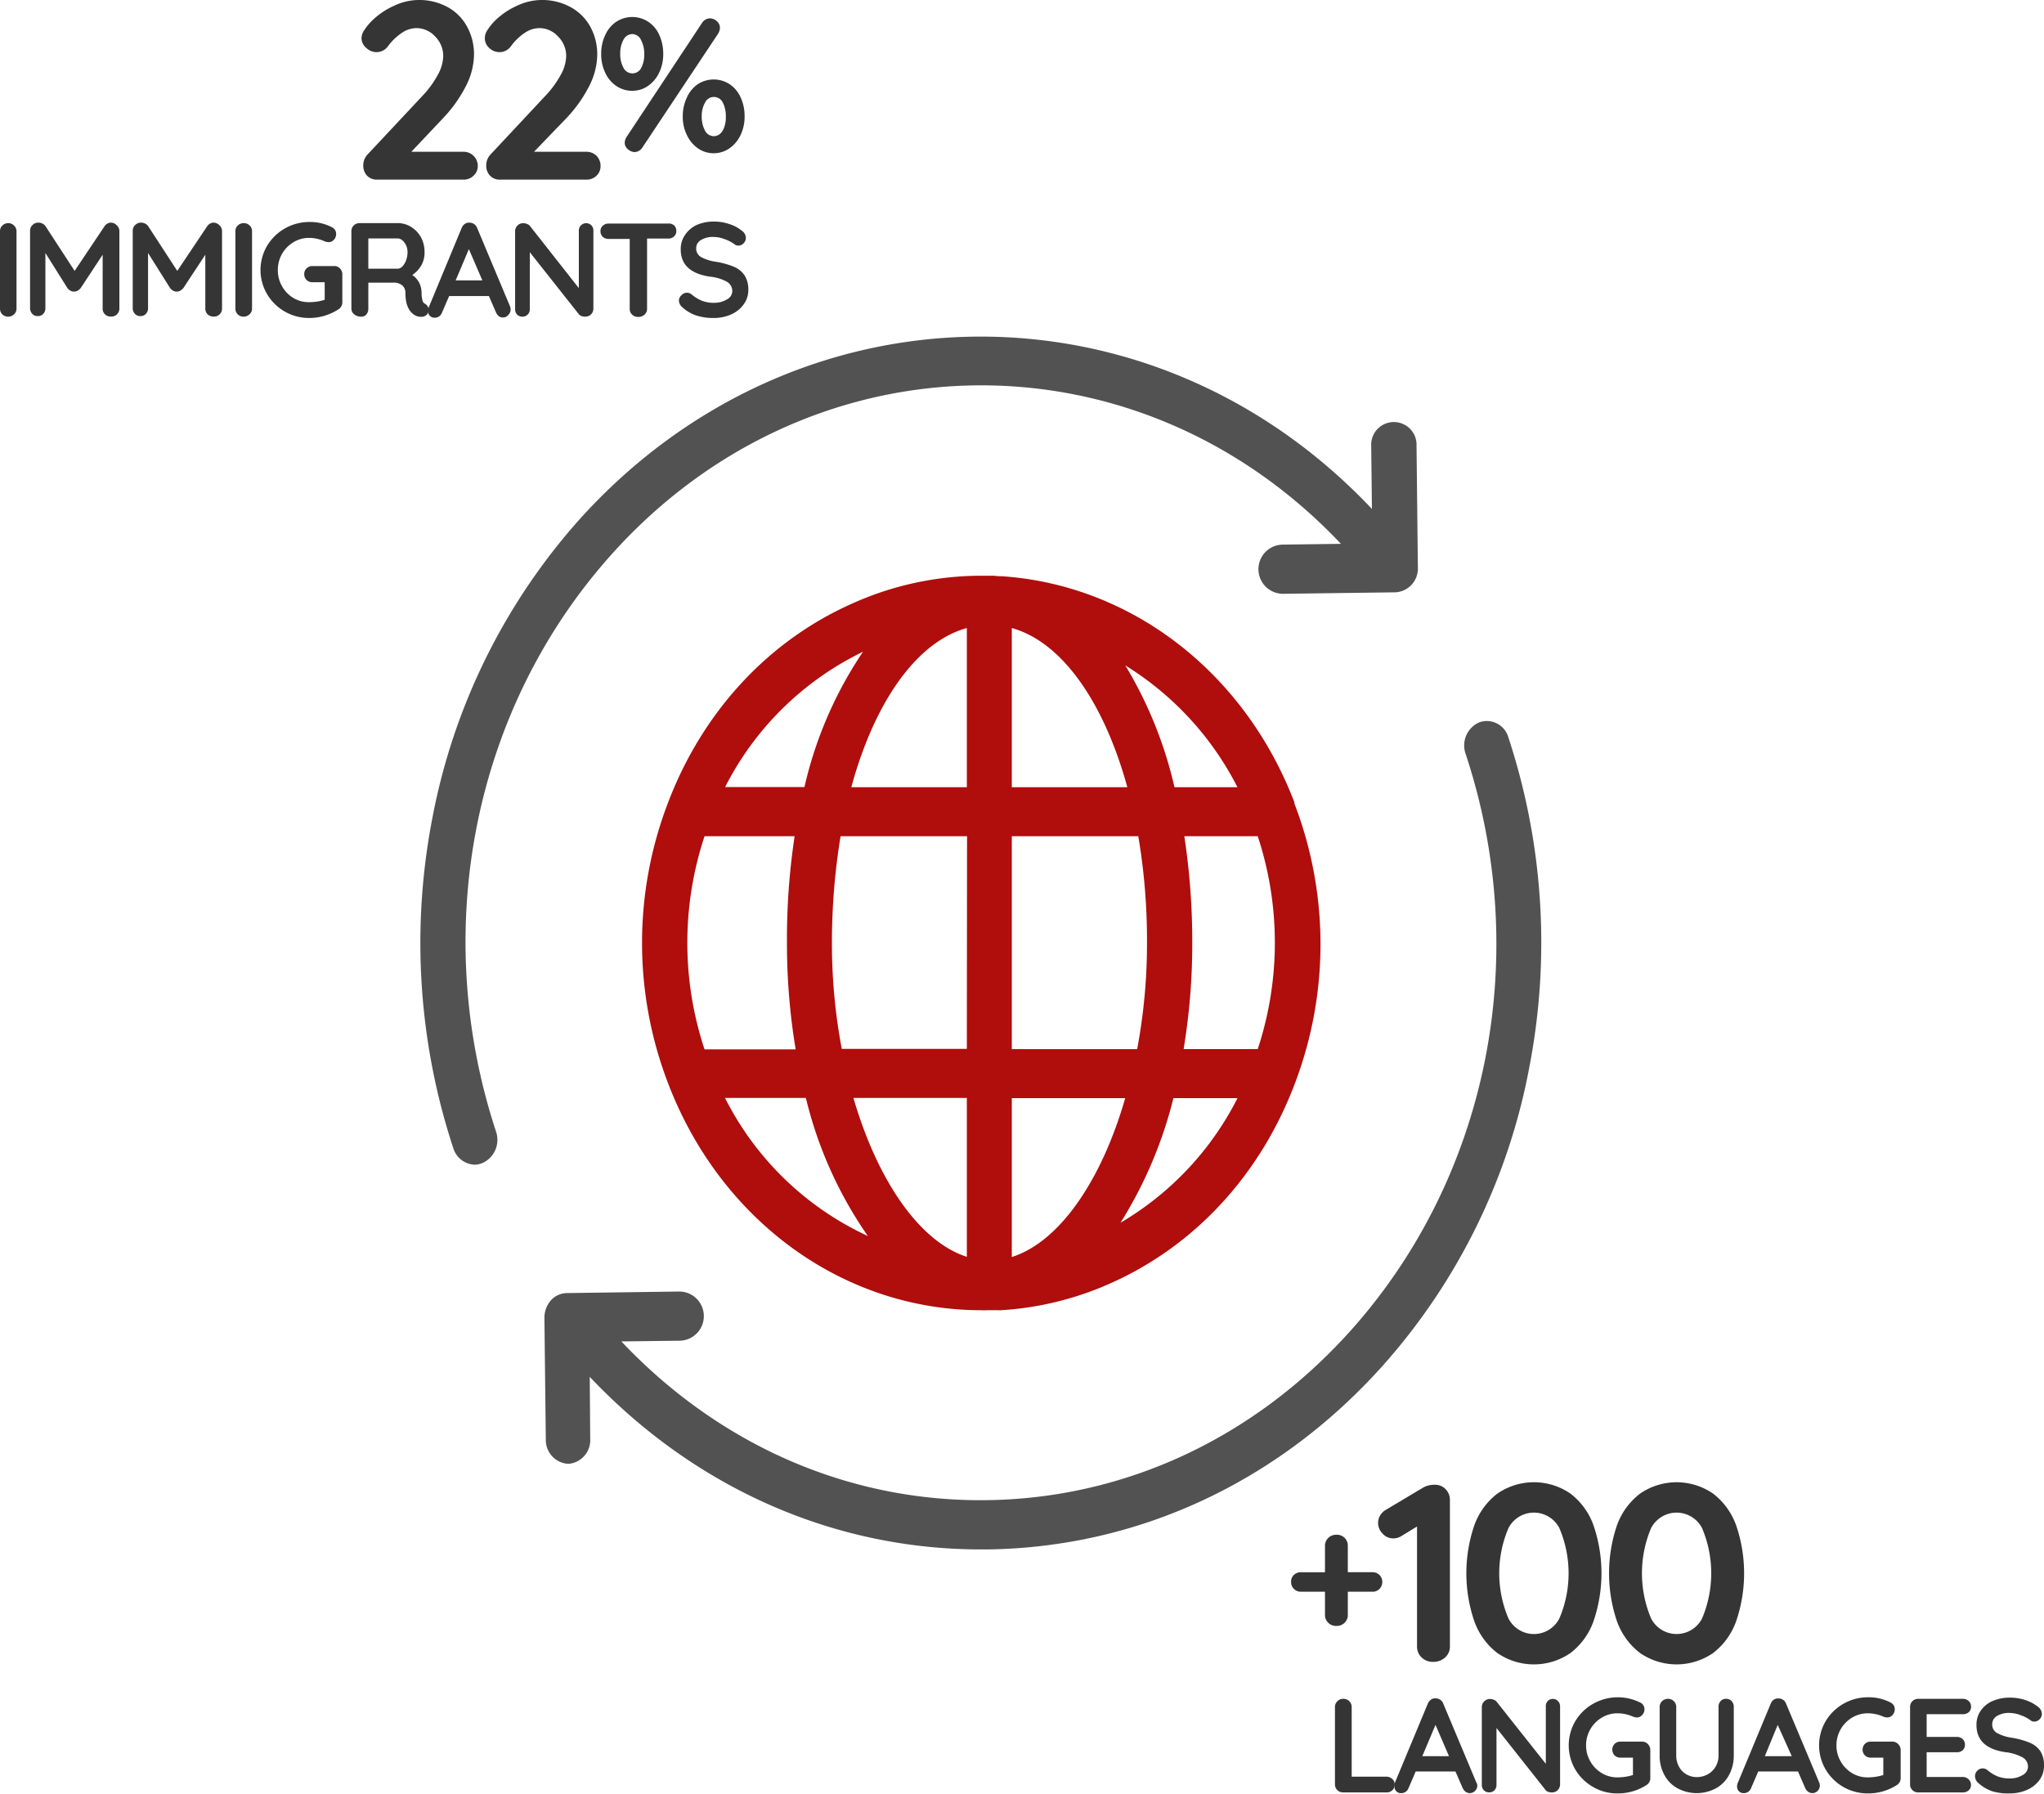 <svg xmlns="http://www.w3.org/2000/svg" viewBox="0 0 290.9 255.26"><defs><style>.cls-1{fill:#525252;}.cls-2{fill:#b00d0d;}.cls-3{fill:#353535;}</style></defs><title>Asset 42</title><g id="Layer_2" data-name="Layer 2"><g id="Economics_main" data-name="Economics main"><path class="cls-1" d="M87.22,78.69c28.25-31.28,74.72-31.88,103.62-1.3l-8.24.11a3.5,3.5,0,0,0,0,7h0l16-.21a3.38,3.38,0,0,0,3.19-3.52l-.19-17.34a3.23,3.23,0,1,0-6.45.07l.1,8.92c-31.44-33.26-82-32.59-112.73,1.44a88.55,88.55,0,0,0-21,42.63,93.33,93.33,0,0,0,3,46.92,3.31,3.31,0,0,0,3,2.33,3,3,0,0,0,1.08-.21,3.61,3.61,0,0,0,2-4.48C61.09,132.17,67.43,100.6,87.22,78.69Z"/><path class="cls-1" d="M83.93,195.93c15,15.85,34.76,24.56,55.68,24.56h.95c21.31-.29,41.23-9.48,56.1-26a88.21,88.21,0,0,0,21-42.66,93.37,93.37,0,0,0-3-46.93,3.19,3.19,0,0,0-4.13-2.11,3.59,3.59,0,0,0-1.95,4.47c9.57,28.85,3.22,60.42-16.57,82.33-13.7,15.15-32,23.64-51.58,23.89s-38-7.79-52-22.59l8.24-.1a3.5,3.5,0,0,0,0-7h0l-16,.22a3.11,3.11,0,0,0-2.28,1.05,3.78,3.78,0,0,0-.91,2.47l.2,17.33a3.38,3.38,0,0,0,3.22,3.45h0A3.37,3.37,0,0,0,84,204.81Z"/><path class="cls-2" d="M184.2,114.13C177.07,95.57,160.93,83.24,142.58,82c-.33,0-.69,0-1.05-.07h-.13c-.19,0-.39,0-.58,0h-.1c-.36,0-.71,0-1.11,0a44.78,44.78,0,0,0-18.42,4c-11.91,5.32-21.18,15.36-26.1,28.25a55.7,55.7,0,0,0,0,40c7.49,19.59,25,32.27,44.59,32.27a4.71,4.71,0,0,0,.75,0c.13,0,.29,0,.42,0s.13,0,.16,0c.3,0,.56,0,.85,0h.33a.61.61,0,0,0,.26,0,44.67,44.67,0,0,0,15.68-3.87c11.91-5.32,21.19-15.36,26.1-28.25a55.75,55.75,0,0,0,0-39.95s0,0,0,0ZM122.82,92.75A57.06,57.06,0,0,0,114.49,112H103.2A43,43,0,0,1,122.82,92.75ZM100.27,119h12.82A97.49,97.49,0,0,0,112,134.18a91.38,91.38,0,0,0,1.24,15.15H100.27A48.16,48.16,0,0,1,100.27,119Zm2.93,37.24h11.49a58.25,58.25,0,0,0,8.82,19.65A42.89,42.89,0,0,1,103.2,156.27Zm34.4,22.61c-6.74-2.15-12.73-10.88-16.14-22.61H137.6v22.61Zm0-29.59H119.8a80.66,80.66,0,0,1-1.4-15.15A93.33,93.33,0,0,1,119.63,119h18Zm0-37.24H121.16c3.29-12.11,9.28-20.67,16.44-22.65Zm38.5,0h-8.95a58.84,58.84,0,0,0-7-17.33A43.65,43.65,0,0,1,176.1,112ZM144,89.37c7.16,2,13.12,10.57,16.44,22.65H144ZM144,119h18a88.68,88.68,0,0,1,1.24,15.15,81.58,81.58,0,0,1-1.4,15.15H144Zm0,59.85V156.27h16.14C156.77,168,150.78,176.73,144,178.88ZM159.47,174A61,61,0,0,0,167,156.27h9.12A43.19,43.19,0,0,1,159.47,174ZM179,149.29H168.45a91,91,0,0,0,1.23-15.15A98.77,98.77,0,0,0,168.55,119H179A48.3,48.3,0,0,1,179,149.29Z"/><path class="cls-3" d="M67.4,22.18A2,2,0,0,1,68,23.62,1.85,1.85,0,0,1,67.4,25a2,2,0,0,1-1.44.56H53.72A1.91,1.91,0,0,1,52.24,25a2.05,2.05,0,0,1-.54-1.47,2.26,2.26,0,0,1,.65-1.59l7.85-8.38a13.66,13.66,0,0,0,2.1-2.9A5.76,5.76,0,0,0,63.08,8a3.93,3.93,0,0,0-1.15-2.81A3.63,3.63,0,0,0,59.26,4a3.76,3.76,0,0,0-2.1.7,7.87,7.87,0,0,0-1.93,1.86,2,2,0,0,1-1.65.86,2.1,2.1,0,0,1-1.46-.61,1.82,1.82,0,0,1-.67-1.37,2,2,0,0,1,.36-1.1A8.24,8.24,0,0,1,52.89,3,10.82,10.82,0,0,1,56.06.83,8.29,8.29,0,0,1,59.51,0a8.43,8.43,0,0,1,4.18,1,6.9,6.9,0,0,1,2.77,2.77,8.14,8.14,0,0,1,1,4,10,10,0,0,1-1.17,4.51,19.29,19.29,0,0,1-3.15,4.45L58.54,21.6H66A2,2,0,0,1,67.4,22.18Z"/><path class="cls-3" d="M84.9,22.18a2,2,0,0,1,.57,1.44A1.85,1.85,0,0,1,84.9,25a2,2,0,0,1-1.44.56H71.21A1.9,1.9,0,0,1,69.74,25a2.05,2.05,0,0,1-.54-1.47,2.26,2.26,0,0,1,.65-1.59l7.84-8.38a14.08,14.08,0,0,0,2.11-2.9A5.76,5.76,0,0,0,80.58,8a3.9,3.9,0,0,0-1.16-2.81A3.61,3.61,0,0,0,76.76,4a3.79,3.79,0,0,0-2.11.7,7.66,7.66,0,0,0-1.92,1.86,2,2,0,0,1-1.66.86,2.11,2.11,0,0,1-1.46-.61A1.85,1.85,0,0,1,69,5.4a2,2,0,0,1,.36-1.1A8.24,8.24,0,0,1,70.39,3,10.77,10.77,0,0,1,73.55.83,8.33,8.33,0,0,1,77,0a8.45,8.45,0,0,1,4.18,1A7,7,0,0,1,84,3.78a8.14,8.14,0,0,1,1,4,10,10,0,0,1-1.17,4.51,19.29,19.29,0,0,1-3.15,4.45L76,21.6h7.42A2,2,0,0,1,84.9,22.18Z"/><path class="cls-3" d="M87.71,12.23a4.52,4.52,0,0,1-1.58-1.89,6.13,6.13,0,0,1-.57-2.66A6.16,6.16,0,0,1,86.13,5a4.5,4.5,0,0,1,1.56-1.89,4.16,4.16,0,0,1,4.59,0A4.43,4.43,0,0,1,93.84,5a6.45,6.45,0,0,1,.55,2.68,6,6,0,0,1-.58,2.66,4.77,4.77,0,0,1-1.59,1.89,3.89,3.89,0,0,1-2.23.69A3.93,3.93,0,0,1,87.71,12.23Zm3.52-2.51a4,4,0,0,0,.46-2,4.1,4.1,0,0,0-.45-2A1.37,1.37,0,0,0,90,4.85a1.43,1.43,0,0,0-1.26.79,4,4,0,0,0-.47,2,4,4,0,0,0,.46,2,1.42,1.42,0,0,0,1.27.8A1.4,1.4,0,0,0,91.23,9.72ZM89.37,21.24a1.18,1.18,0,0,1-.46-.95,1.68,1.68,0,0,1,.27-.81L99.92,3.25A1.4,1.4,0,0,1,101,2.61,1.48,1.48,0,0,1,102,3a1.21,1.21,0,0,1,.46,1,1.79,1.79,0,0,1-.27.81L91.42,21a1.37,1.37,0,0,1-1.11.64A1.46,1.46,0,0,1,89.37,21.24Zm10-.1a4.8,4.8,0,0,1-1.6-1.89,5.87,5.87,0,0,1-.6-2.66,6.16,6.16,0,0,1,.57-2.68A4.52,4.52,0,0,1,99.28,12a4.16,4.16,0,0,1,4.59,0,4.48,4.48,0,0,1,1.55,1.89,6.3,6.3,0,0,1,.55,2.68,6,6,0,0,1-.58,2.66,4.77,4.77,0,0,1-1.59,1.89,3.95,3.95,0,0,1-4.46,0Zm3.47-2.51a4,4,0,0,0,.46-2,4.21,4.21,0,0,0-.44-2.05,1.4,1.4,0,0,0-2.51,0,3.9,3.9,0,0,0-.48,2,4.11,4.11,0,0,0,.46,2,1.42,1.42,0,0,0,1.27.8A1.39,1.39,0,0,0,102.81,18.63Z"/><path class="cls-3" d="M2,44.73a1.18,1.18,0,0,1-.83.33,1.16,1.16,0,0,1-.85-.33A1.12,1.12,0,0,1,0,43.91v-11a1.08,1.08,0,0,1,.34-.82,1.22,1.22,0,0,1,.88-.34A1.13,1.13,0,0,1,2,32.1a1.09,1.09,0,0,1,.35.82v11A1.09,1.09,0,0,1,2,44.73Z"/><path class="cls-3" d="M16.63,32.08a1.08,1.08,0,0,1,.36.82v11a1.13,1.13,0,0,1-1.18,1.15,1.19,1.19,0,0,1-.87-.32,1.1,1.1,0,0,1-.33-.83V36.25L11.48,41a1.92,1.92,0,0,1-.44.37.94.94,0,0,1-.51.12.92.92,0,0,1-.5-.12A1.69,1.69,0,0,1,9.6,41l-3.14-5v7.83a1.16,1.16,0,0,1-.3.83,1,1,0,0,1-.8.32,1,1,0,0,1-.78-.33,1.18,1.18,0,0,1-.3-.82v-11a1.08,1.08,0,0,1,.35-.81,1.14,1.14,0,0,1,.84-.34,1.2,1.2,0,0,1,.57.14,1.08,1.08,0,0,1,.44.37l4.14,6.36,4.26-6.36a1.13,1.13,0,0,1,.41-.37,1,1,0,0,1,.52-.14A1.16,1.16,0,0,1,16.63,32.08Z"/><path class="cls-3" d="M31.25,32.08a1.1,1.1,0,0,1,.35.82v11a1.13,1.13,0,0,1-1.18,1.15,1.19,1.19,0,0,1-.87-.32,1.1,1.1,0,0,1-.33-.83V36.25L26.09,41a1.92,1.92,0,0,1-.44.37.94.94,0,0,1-.51.12.92.92,0,0,1-.5-.12,1.69,1.69,0,0,1-.43-.37l-3.14-5v7.83a1.16,1.16,0,0,1-.3.83,1,1,0,0,1-.8.32,1,1,0,0,1-.78-.33,1.18,1.18,0,0,1-.3-.82v-11a1.08,1.08,0,0,1,.35-.81,1.14,1.14,0,0,1,.84-.34,1.2,1.2,0,0,1,.57.14,1.08,1.08,0,0,1,.44.37l4.14,6.36,4.26-6.36a1.13,1.13,0,0,1,.41-.37,1,1,0,0,1,.52-.14A1.18,1.18,0,0,1,31.25,32.08Z"/><path class="cls-3" d="M35.51,44.73a1.2,1.2,0,0,1-.84.33,1.14,1.14,0,0,1-.84-.33,1.12,1.12,0,0,1-.33-.82v-11a1.08,1.08,0,0,1,.34-.82,1.22,1.22,0,0,1,.87-.34,1.15,1.15,0,0,1,.82.34,1.08,1.08,0,0,1,.34.82v11A1.08,1.08,0,0,1,35.51,44.73Z"/><path class="cls-3" d="M48.39,38.21a1.15,1.15,0,0,1,.33.83v4a1.17,1.17,0,0,1-.59,1A7.61,7.61,0,0,1,44,45.25a6.93,6.93,0,0,1-6-3.41A6.79,6.79,0,0,1,38,35a7,7,0,0,1,6-3.41,6.78,6.78,0,0,1,3.27.76,1.19,1.19,0,0,1,.43.4,1.14,1.14,0,0,1,.14.54,1.18,1.18,0,0,1-.31.82,1,1,0,0,1-.77.35,1.6,1.6,0,0,1-.63-.15A5.38,5.38,0,0,0,44,33.85a4.27,4.27,0,0,0-2.24.62,4.58,4.58,0,0,0-2.22,3.94,4.62,4.62,0,0,0,2.22,4A4.26,4.26,0,0,0,44,43a7.7,7.7,0,0,0,1.14-.09,6.51,6.51,0,0,0,1.07-.25V40.16H44.46a1.12,1.12,0,0,1-.83-.32A1.11,1.11,0,0,1,43.3,39a1.07,1.07,0,0,1,.33-.81,1.13,1.13,0,0,1,.83-.33h3.12A1.07,1.07,0,0,1,48.39,38.21Z"/><path class="cls-3" d="M60.87,43.6a1.09,1.09,0,0,1,.14.51,1,1,0,0,1-.23.63,1.06,1.06,0,0,1-.87.34,1.69,1.69,0,0,1-.84-.21c-.91-.52-1.37-1.57-1.37-3.17a1.39,1.39,0,0,0-.44-1.08,1.86,1.86,0,0,0-1.29-.4H52.42v3.69a1.24,1.24,0,0,1-.27.83.91.91,0,0,1-.74.32,1.51,1.51,0,0,1-1-.33,1,1,0,0,1-.4-.82v-11a1.11,1.11,0,0,1,.33-.82,1.14,1.14,0,0,1,.83-.34h5.47a3.49,3.49,0,0,1,1.86.54,3.93,3.93,0,0,1,1.4,1.46,4.29,4.29,0,0,1,.52,2.09A3.72,3.72,0,0,1,60,37.7a4.29,4.29,0,0,1-1.33,1.44,2.92,2.92,0,0,1,1.31,2.24A4,4,0,0,1,60,42a6.06,6.06,0,0,0,.15.84.67.67,0,0,0,.35.39A1.24,1.24,0,0,1,60.87,43.6Zm-3.62-5.66a2.57,2.57,0,0,0,.53-.86A3.28,3.28,0,0,0,58,35.91a2.27,2.27,0,0,0-.21-1,2,2,0,0,0-.53-.71,1,1,0,0,0-.67-.27H52.42v4.31h4.16A1,1,0,0,0,57.25,37.94Z"/><path class="cls-3" d="M72.67,44a1.06,1.06,0,0,1-.32.81A1,1,0,0,1,71,45a1.37,1.37,0,0,1-.42-.57l-1-2.3H63.92l-1,2.32a1.19,1.19,0,0,1-.41.56,1,1,0,0,1-.6.2.92.92,0,0,1-1-1,1.23,1.23,0,0,1,.06-.36L65.7,32.45a1.3,1.3,0,0,1,.46-.59,1,1,0,0,1,.68-.17,1.08,1.08,0,0,1,.64.2,1.16,1.16,0,0,1,.43.56l4.67,11.13A1.38,1.38,0,0,1,72.67,44ZM64.85,39.9h3.8l-1.92-4.45Z"/><path class="cls-3" d="M84.17,32.07a1.05,1.05,0,0,1,.28.76V43.91a1.13,1.13,0,0,1-1.16,1.15,1.57,1.57,0,0,1-.52-.08.79.79,0,0,1-.37-.24l-7-8.85V44a1,1,0,0,1-.3.76,1,1,0,0,1-.76.3,1,1,0,0,1-.75-.3,1.07,1.07,0,0,1-.28-.76V32.92a1.11,1.11,0,0,1,.33-.82,1.14,1.14,0,0,1,.83-.34,1.38,1.38,0,0,1,.56.12.93.93,0,0,1,.41.3L82.38,41V32.83a1,1,0,0,1,.3-.76,1.05,1.05,0,0,1,1.49,0Z"/><path class="cls-3" d="M95.93,32.07a1,1,0,0,1,.32.8,1,1,0,0,1-.32.78,1.18,1.18,0,0,1-.84.3h-3v10a1.08,1.08,0,0,1-.36.82,1.27,1.27,0,0,1-.89.33,1.22,1.22,0,0,1-.88-.33,1.09,1.09,0,0,1-.34-.82V34h-3a1.2,1.2,0,0,1-.84-.3,1.08,1.08,0,0,1-.32-.8,1,1,0,0,1,.33-.78,1.2,1.2,0,0,1,.83-.31h8.43A1.19,1.19,0,0,1,95.93,32.07Z"/><path class="cls-3" d="M99.14,44.91a5.55,5.55,0,0,1-2-1.16,1.31,1.31,0,0,1-.52-1A1.06,1.06,0,0,1,97,42a1,1,0,0,1,.78-.34,1,1,0,0,1,.64.23,5.6,5.6,0,0,0,1.48.91,4.63,4.63,0,0,0,1.71.29,3.43,3.43,0,0,0,1.84-.48,1.36,1.36,0,0,0,.77-1.17,1.52,1.52,0,0,0-.76-1.34,6.25,6.25,0,0,0-2.42-.73q-4.16-.62-4.16-3.88a3.49,3.49,0,0,1,.63-2.08A4,4,0,0,1,99.18,32a6.06,6.06,0,0,1,2.41-.47,6.64,6.64,0,0,1,2.25.37,5.27,5.27,0,0,1,1.76.95,1.25,1.25,0,0,1,.55,1,1.09,1.09,0,0,1-.32.77,1,1,0,0,1-.76.33.79.79,0,0,1-.51-.17,5.15,5.15,0,0,0-1.38-.73,4.61,4.61,0,0,0-1.59-.33,3.24,3.24,0,0,0-1.85.45,1.33,1.33,0,0,0-.66,1.16,1.37,1.37,0,0,0,.68,1.24,6.17,6.17,0,0,0,2.12.68,11.3,11.3,0,0,1,2.61.73A3.39,3.39,0,0,1,106,39.24a3.73,3.73,0,0,1,.5,2,3.41,3.41,0,0,1-.68,2.1A4.36,4.36,0,0,1,104,44.77a6.11,6.11,0,0,1-2.42.48A7.88,7.88,0,0,1,99.14,44.91Z"/><path class="cls-3" d="M196.32,224.12a1.43,1.43,0,0,1,0,2,1.36,1.36,0,0,1-1,.39h-3.5v3.27a1.52,1.52,0,0,1-.46,1.15,1.59,1.59,0,0,1-1.16.45,1.58,1.58,0,0,1-1.16-.45,1.53,1.53,0,0,1-.47-1.15v-3.27h-3.42a1.39,1.39,0,0,1-1-.4,1.35,1.35,0,0,1-.4-1,1.27,1.27,0,0,1,.4-1,1.41,1.41,0,0,1,1-.37h3.42V220a1.55,1.55,0,0,1,.47-1.15,1.61,1.61,0,0,1,1.18-.45,1.55,1.55,0,0,1,1.15.45,1.57,1.57,0,0,1,.45,1.15v3.73h3.5A1.4,1.4,0,0,1,196.32,224.12Z"/><path class="cls-3" d="M205.74,211.92a2.14,2.14,0,0,1,.61,1.56v20.81a2.06,2.06,0,0,1-.68,1.57,2.41,2.41,0,0,1-1.69.63,2.27,2.27,0,0,1-1.66-.63,2.1,2.1,0,0,1-.65-1.57V217.23l-2.23,1.36a2.16,2.16,0,0,1-1.15.33,2,2,0,0,1-1.53-.69,2.15,2.15,0,0,1-.63-1.51,2.1,2.1,0,0,1,.3-1.08,2.35,2.35,0,0,1,.81-.79l5.44-3.24a3.36,3.36,0,0,1,1.55-.32A2,2,0,0,1,205.74,211.92Z"/><path class="cls-3" d="M213.1,235.23a9.85,9.85,0,0,1-3.29-4.56,21.11,21.11,0,0,1,0-13.57,9.87,9.87,0,0,1,3.29-4.55,9.17,9.17,0,0,1,10.41,0,9.87,9.87,0,0,1,3.29,4.55,21.11,21.11,0,0,1,0,13.57,9.85,9.85,0,0,1-3.29,4.56,9.17,9.17,0,0,1-10.41,0Zm8.82-4.9a16.39,16.39,0,0,0,0-12.89,4.08,4.08,0,0,0-7.23,0,16.39,16.39,0,0,0,0,12.89,4.07,4.07,0,0,0,7.23,0Z"/><path class="cls-3" d="M233.41,235.23a9.87,9.87,0,0,1-3.3-4.56,21.29,21.29,0,0,1,0-13.57,9.89,9.89,0,0,1,3.3-4.55,9.16,9.16,0,0,1,10.4,0,9.87,9.87,0,0,1,3.29,4.55,21.11,21.11,0,0,1,0,13.57,9.85,9.85,0,0,1-3.29,4.56,9.16,9.16,0,0,1-10.4,0Zm8.82-4.9a16.51,16.51,0,0,0,0-12.89,4.09,4.09,0,0,0-7.24,0,16.51,16.51,0,0,0,0,12.89,4.08,4.08,0,0,0,7.24,0Z"/><path class="cls-3" d="M198.15,253.16a1,1,0,0,1,.34.81,1,1,0,0,1-.34.79,1.13,1.13,0,0,1-.82.31h-6.18a1.14,1.14,0,0,1-1.16-1.16v-11a1.09,1.09,0,0,1,.35-.82,1.15,1.15,0,0,1,.87-.34,1.16,1.16,0,0,1,1.16,1.16v9.92h5A1.18,1.18,0,0,1,198.15,253.16Z"/><path class="cls-3" d="M210.25,254.05a1.07,1.07,0,0,1-.33.81,1.05,1.05,0,0,1-.74.31,1,1,0,0,1-.61-.21,1.31,1.31,0,0,1-.43-.57l-1-2.3h-5.66l-1,2.32a1.13,1.13,0,0,1-.41.56,1,1,0,0,1-.6.2.9.9,0,0,1-1-1,1.2,1.2,0,0,1,0-.36l4.73-11.36a1.31,1.31,0,0,1,.46-.59,1,1,0,0,1,.69-.17,1.07,1.07,0,0,1,.63.2,1.11,1.11,0,0,1,.43.56l4.67,11.13A1.2,1.2,0,0,1,210.25,254.05Zm-7.83-4.14h3.8l-1.92-4.45Z"/><path class="cls-3" d="M221.74,242.08a1.06,1.06,0,0,1,.29.76v11.07a1.14,1.14,0,0,1-1.16,1.16,1.53,1.53,0,0,1-.52-.08.7.7,0,0,1-.37-.24l-7-8.85V254a1.07,1.07,0,0,1-.29.76,1,1,0,0,1-.77.3,1,1,0,0,1-.74-.3,1.07,1.07,0,0,1-.29-.76V242.93a1.16,1.16,0,0,1,1.16-1.16,1.38,1.38,0,0,1,.56.12.88.88,0,0,1,.41.3L220,251v-8.17a1,1,0,0,1,1-1.07A1,1,0,0,1,221.74,242.08Z"/><path class="cls-3" d="M234.55,248.22a1.18,1.18,0,0,1,.32.83v4a1.14,1.14,0,0,1-.59,1,7.5,7.5,0,0,1-4.08,1.16,6.76,6.76,0,0,1-3.48-.92,6.87,6.87,0,0,1-2.53-2.49,6.79,6.79,0,0,1,0-6.86,6.92,6.92,0,0,1,2.53-2.48,7.16,7.16,0,0,1,6.74-.17,1,1,0,0,1,.43.4,1,1,0,0,1,.15.53,1.2,1.2,0,0,1-.32.83,1,1,0,0,1-.77.35,1.52,1.52,0,0,1-.62-.15,5.45,5.45,0,0,0-2.13-.44,4.27,4.27,0,0,0-2.24.62,4.56,4.56,0,0,0-2.23,3.94,4.46,4.46,0,0,0,.6,2.28,4.58,4.58,0,0,0,1.63,1.67,4.26,4.26,0,0,0,2.24.61,7.91,7.91,0,0,0,1.14-.09,6.38,6.38,0,0,0,1.06-.25v-2.47h-1.79a1.16,1.16,0,0,1-.82-.32,1.18,1.18,0,0,1,0-1.64,1.16,1.16,0,0,1,.82-.32h3.12A1.11,1.11,0,0,1,234.55,248.22Z"/><path class="cls-3" d="M246.44,242.08a1.12,1.12,0,0,1,.31.83v6.88a5.76,5.76,0,0,1-.67,2.79,4.66,4.66,0,0,1-1.86,1.9,5.79,5.79,0,0,1-5.48,0,4.63,4.63,0,0,1-1.87-1.9,5.65,5.65,0,0,1-.67-2.79v-6.88a1.12,1.12,0,0,1,.34-.82,1.22,1.22,0,0,1,.88-.34,1.14,1.14,0,0,1,.8.34,1.12,1.12,0,0,1,.34.82v6.88a3.26,3.26,0,0,0,.4,1.63,2.74,2.74,0,0,0,1.07,1.09,2.93,2.93,0,0,0,1.45.38,3.21,3.21,0,0,0,1.53-.38,2.85,2.85,0,0,0,1.14-1.09,3.08,3.08,0,0,0,.43-1.63v-6.88a1.15,1.15,0,0,1,.29-.83,1,1,0,0,1,.77-.33A1,1,0,0,1,246.44,242.08Z"/><path class="cls-3" d="M259,254.05a1.1,1.1,0,0,1-.32.81,1.07,1.07,0,0,1-.74.31,1,1,0,0,1-.62-.21,1.39,1.39,0,0,1-.43-.57l-1-2.3h-5.66l-1,2.32a1.19,1.19,0,0,1-.41.56,1.05,1.05,0,0,1-.6.2.92.92,0,0,1-1-1,1.23,1.23,0,0,1,.06-.36L252,242.46a1.23,1.23,0,0,1,.45-.59,1,1,0,0,1,.69-.17,1.08,1.08,0,0,1,.64.2,1.15,1.15,0,0,1,.42.56l4.68,11.13A1.38,1.38,0,0,1,259,254.05Zm-7.83-4.14H255L253,245.46Z"/><path class="cls-3" d="M270.17,248.22a1.15,1.15,0,0,1,.33.83v4a1.14,1.14,0,0,1-.59,1,7.54,7.54,0,0,1-4.09,1.16,6.93,6.93,0,0,1-6-3.41,6.79,6.79,0,0,1,0-6.86,7,7,0,0,1,6-3.41,6.75,6.75,0,0,1,3.27.76,1.19,1.19,0,0,1,.43.4,1.1,1.1,0,0,1,.14.53,1.19,1.19,0,0,1-.31.83,1,1,0,0,1-.77.35,1.6,1.6,0,0,1-.63-.15,5.38,5.38,0,0,0-2.13-.44,4.27,4.27,0,0,0-2.24.62,4.58,4.58,0,0,0-2.22,3.94,4.46,4.46,0,0,0,.6,2.28,4.55,4.55,0,0,0,1.62,1.67,4.26,4.26,0,0,0,2.24.61,7.7,7.7,0,0,0,1.14-.09,6.51,6.51,0,0,0,1.07-.25v-2.47h-1.79a1.16,1.16,0,0,1-.83-.32,1.18,1.18,0,0,1,0-1.64,1.16,1.16,0,0,1,.83-.32h3.12A1.09,1.09,0,0,1,270.17,248.22Z"/><path class="cls-3" d="M280.18,253.22a1.06,1.06,0,0,1,.33.77,1,1,0,0,1-.33.78,1.21,1.21,0,0,1-.83.3H273a1.13,1.13,0,0,1-1.16-1.16v-11a1.14,1.14,0,0,1,1.16-1.16h6.36a1.18,1.18,0,0,1,.83.32,1.06,1.06,0,0,1,.33.8,1,1,0,0,1-.32.77,1.2,1.2,0,0,1-.84.3H274.2v3.23h4.3a1.15,1.15,0,0,1,.82.31,1.07,1.07,0,0,1,.33.81,1,1,0,0,1-.32.77,1.15,1.15,0,0,1-.83.29h-4.3v3.52h5.15A1.15,1.15,0,0,1,280.18,253.22Z"/><path class="cls-3" d="M283.59,254.92a5.59,5.59,0,0,1-2-1.16,1.33,1.33,0,0,1-.51-1,1.07,1.07,0,0,1,.32-.77,1.05,1.05,0,0,1,1.43-.11,5.44,5.44,0,0,0,1.48.91,4.63,4.63,0,0,0,1.71.29,3.37,3.37,0,0,0,1.83-.48,1.37,1.37,0,0,0,.77-1.17,1.5,1.5,0,0,0-.76-1.34,6.41,6.41,0,0,0-2.41-.74c-2.78-.4-4.16-1.69-4.16-3.87a3.49,3.49,0,0,1,.63-2.08,3.89,3.89,0,0,1,1.7-1.35,6.11,6.11,0,0,1,2.42-.47,6.93,6.93,0,0,1,2.25.36,5.77,5.77,0,0,1,1.76.95,1.31,1.31,0,0,1,.55,1,1.06,1.06,0,0,1-.33.77,1,1,0,0,1-.76.33.79.79,0,0,1-.51-.17,5.15,5.15,0,0,0-1.38-.73,4.56,4.56,0,0,0-1.58-.33,3.28,3.28,0,0,0-1.86.45,1.35,1.35,0,0,0-.65,1.16,1.36,1.36,0,0,0,.67,1.24,6.25,6.25,0,0,0,2.12.68,11.3,11.3,0,0,1,2.61.73,3.36,3.36,0,0,1,1.48,1.22,3.71,3.71,0,0,1,.49,2,3.4,3.4,0,0,1-.67,2.1,4.33,4.33,0,0,1-1.8,1.39,6.06,6.06,0,0,1-2.41.48A7.88,7.88,0,0,1,283.59,254.92Z"/></g></g></svg>